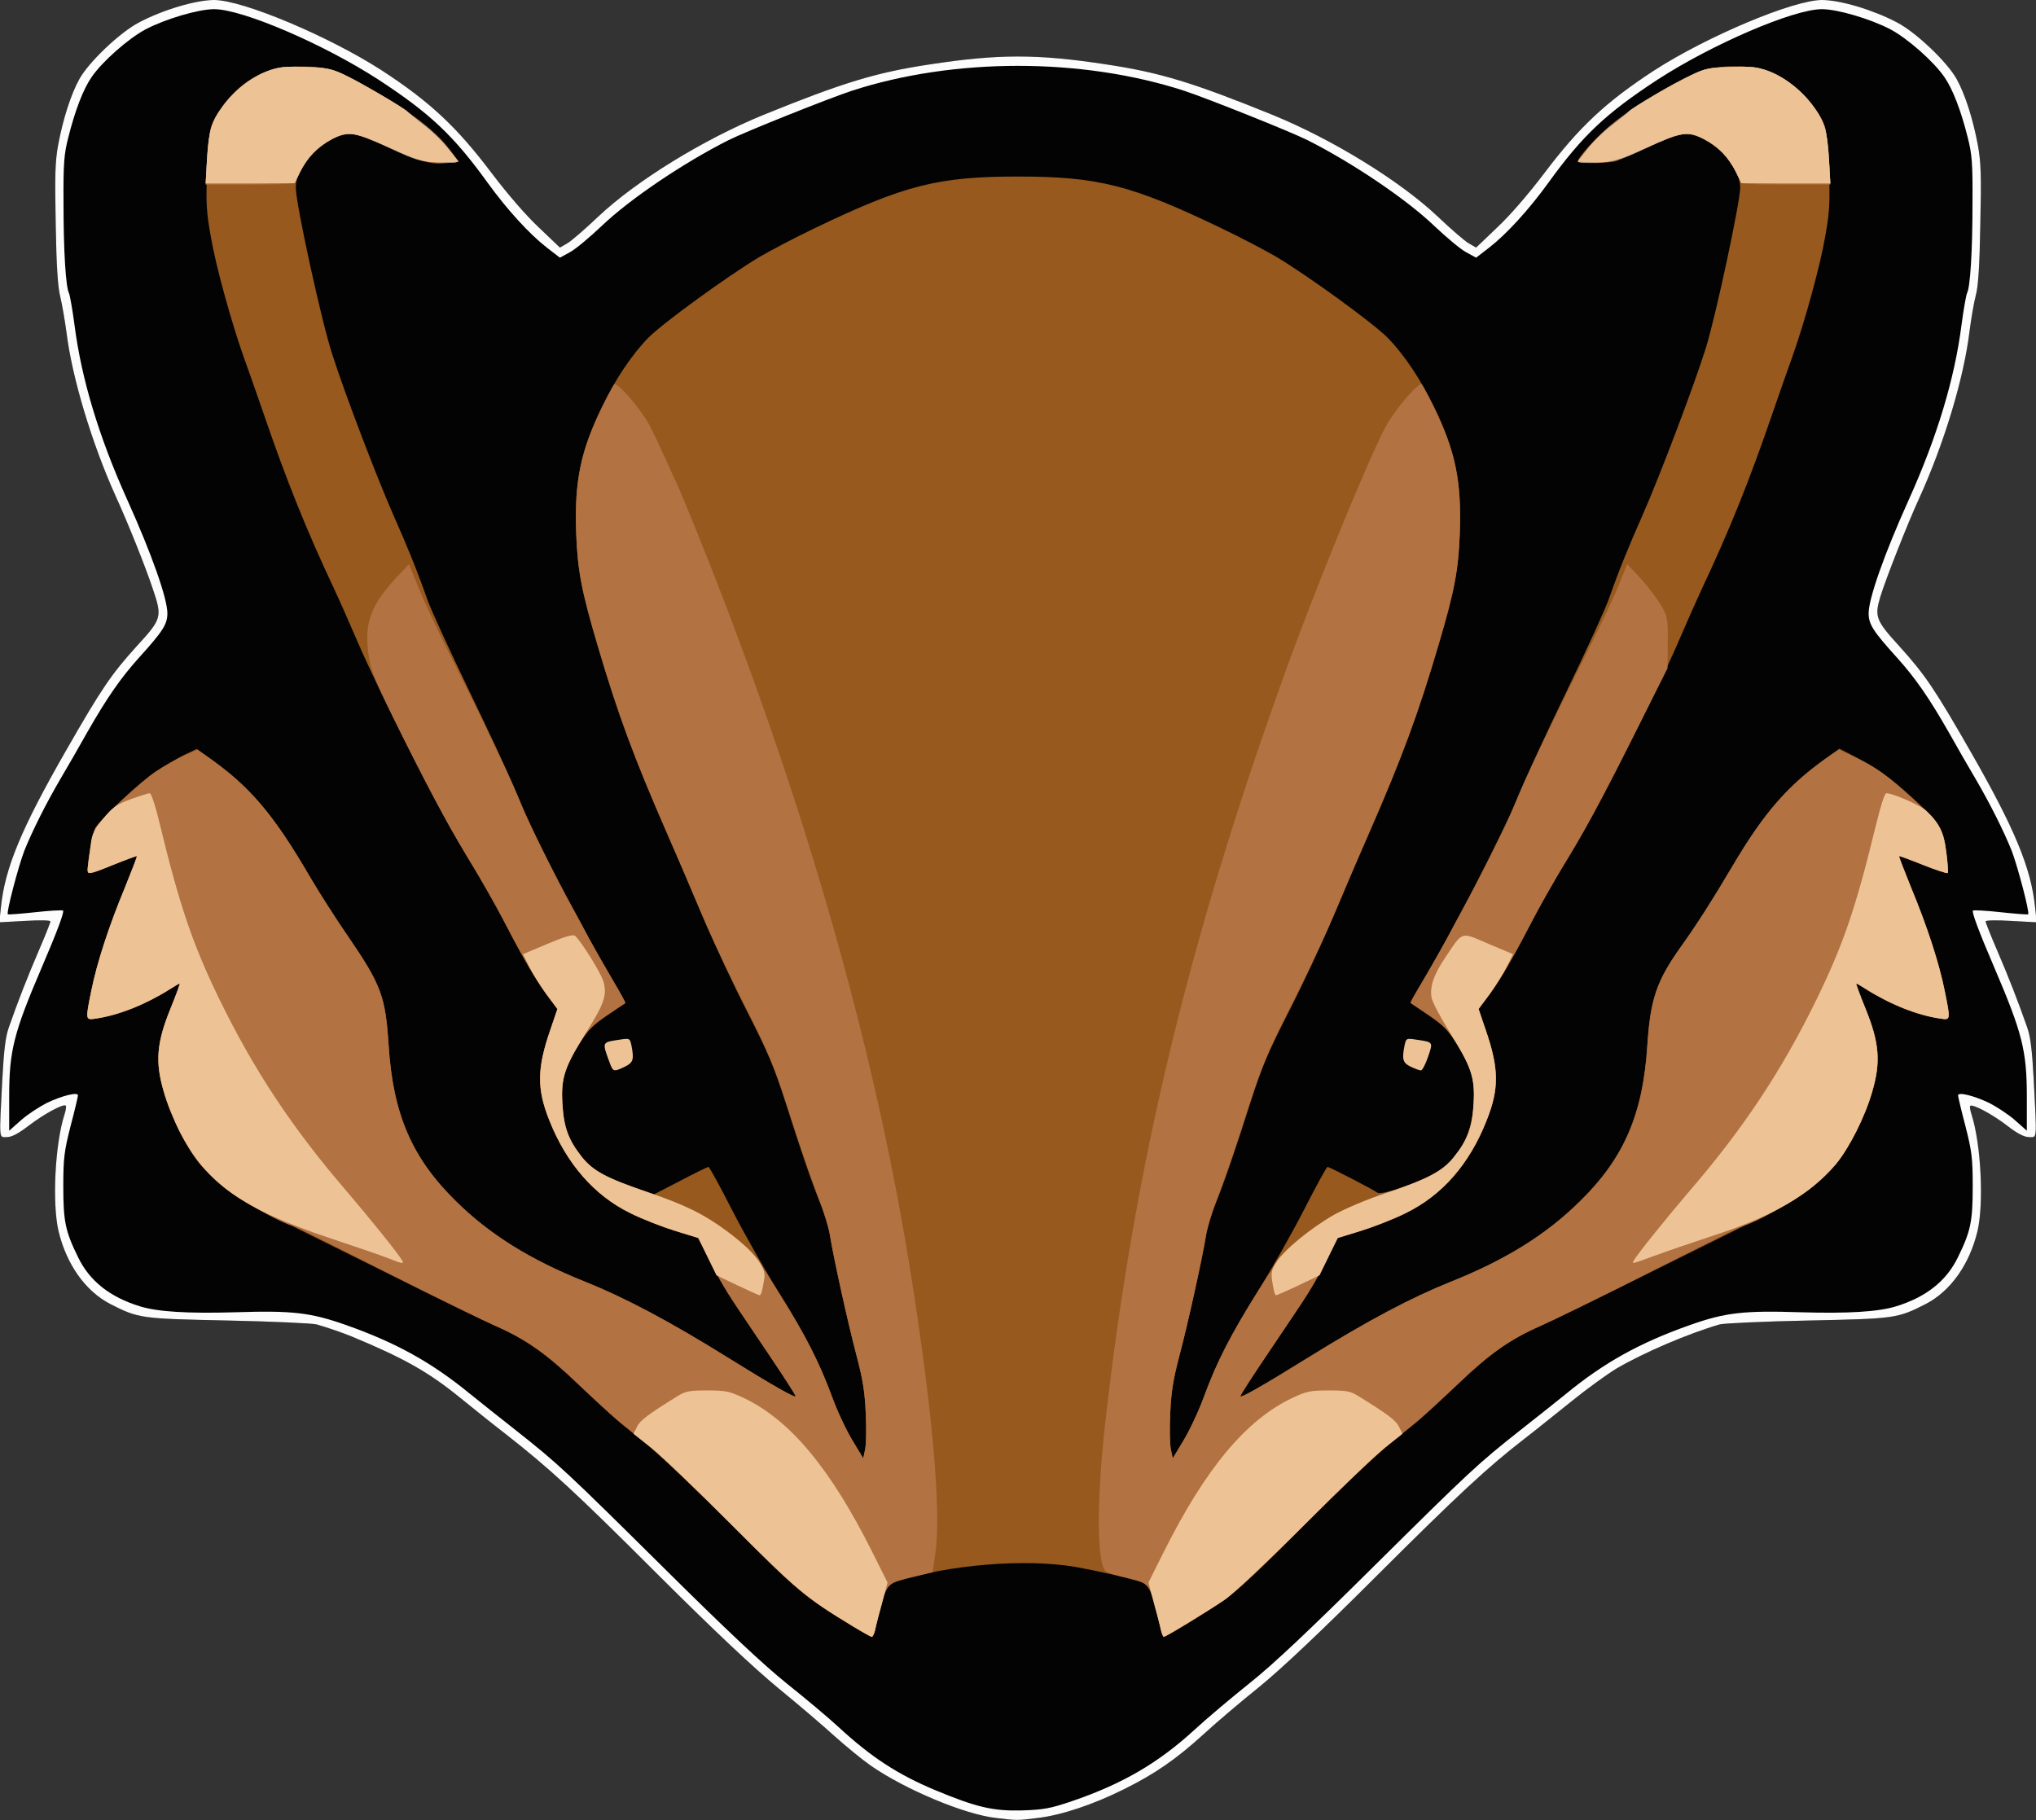 <!DOCTYPE svg PUBLIC "-//W3C//DTD SVG 20010904//EN" "http://www.w3.org/TR/2001/REC-SVG-20010904/DTD/svg10.dtd">
<svg version="1.0" xmlns="http://www.w3.org/2000/svg" width="888px" height="794px" viewBox="0 0 8880 7940" preserveAspectRatio="xMidYMid meet">
<rect x="0" y="0" width="8880" height="7940" fill="#333333" stroke="none"/>
<g id="layer101" fill="#040303" stroke="none">
<path d="M4345 7930 c-137 -15 -397 -124 -548 -229 -40 -28 -110 -86 -157 -128 -47 -43 -157 -137 -245 -209 -109 -90 -275 -246 -525 -495 -362 -362 -472 -463 -666 -615 -56 -43 -144 -114 -197 -157 -139 -113 -244 -172 -472 -267 -36 -15 -117 -43 -154 -53 -20 -5 -193 -13 -386 -17 -382 -8 -390 -9 -514 -72 -108 -56 -191 -172 -226 -319 -28 -122 -15 -379 26 -507 6 -18 9 -36 6 -39 -10 -10 -93 35 -159 85 -47 36 -76 52 -98 52 -35 0 -34 19 -20 -250 7 -130 14 -189 29 -230 41 -117 81 -219 130 -333 28 -65 51 -123 51 -128 0 -5 -48 -6 -112 -2 l-111 6 7 -65 c17 -170 88 -342 281 -679 158 -276 200 -337 310 -459 112 -122 113 -128 71 -253 -32 -96 -108 -286 -162 -404 -103 -228 -190 -517 -214 -713 -7 -52 -19 -122 -27 -155 -11 -42 -17 -137 -20 -317 -4 -213 -3 -272 11 -348 21 -111 55 -218 92 -285 41 -74 176 -203 260 -247 104 -55 248 -98 328 -98 124 0 500 158 731 307 210 137 327 246 480 449 69 91 150 185 206 237 l91 87 31 -18 c17 -9 78 -62 136 -117 165 -156 459 -337 721 -444 347 -141 492 -185 725 -220 300 -46 470 -46 770 0 233 35 378 79 725 220 262 107 556 288 721 444 58 55 119 108 136 117 l31 18 91 -87 c56 -52 137 -146 206 -237 153 -203 270 -312 480 -449 231 -149 607 -307 731 -307 80 0 224 43 328 98 84 44 219 173 260 247 37 67 71 174 92 286 14 76 16 134 11 348 -3 181 -9 272 -20 311 -8 30 -20 100 -27 155 -25 207 -112 493 -222 734 -47 102 -144 348 -167 424 -26 87 -20 103 84 217 110 122 152 183 310 459 193 337 264 509 281 679 l7 65 -111 -6 c-64 -4 -112 -3 -112 2 0 5 23 63 51 128 49 114 89 216 130 333 15 41 22 100 29 230 14 269 15 250 -20 250 -21 0 -51 -15 -96 -50 -65 -50 -151 -96 -161 -86 -3 2 0 20 6 38 41 128 54 385 26 507 -35 147 -118 263 -226 319 -124 63 -132 64 -514 72 -192 4 -366 12 -385 17 -137 40 -329 122 -449 192 -40 24 -130 89 -199 145 -69 55 -159 128 -201 160 -163 126 -290 244 -646 599 -247 247 -418 408 -515 487 -80 64 -188 156 -240 204 -121 110 -212 173 -347 240 -136 68 -275 114 -378 126 -87 11 -91 11 -180 0z"/>
</g>
<g id="layer102" fill="#97591e" stroke="none">
<path d="M3720 7094 c-206 -125 -242 -154 -503 -416 -243 -243 -353 -346 -457 -428 -74 -58 -120 -100 -243 -218 -130 -125 -223 -190 -355 -248 -48 -21 -265 -126 -482 -235 -217 -108 -447 -222 -510 -253 -126 -61 -231 -139 -298 -219 -58 -71 -126 -205 -157 -313 -39 -131 -32 -215 28 -363 25 -61 43 -111 41 -111 -3 0 -23 12 -45 26 -105 66 -223 113 -321 127 -46 7 -46 7 -19 -125 24 -118 75 -276 146 -447 30 -74 54 -136 52 -137 -1 -1 -48 16 -105 39 -56 22 -104 38 -107 35 -10 -9 17 -174 32 -198 28 -44 195 -200 263 -245 36 -23 90 -55 121 -71 l57 -27 68 49 c166 118 273 246 429 514 37 63 109 176 160 250 148 216 166 265 180 479 19 300 101 492 294 681 148 146 324 255 561 350 175 70 376 176 630 335 187 117 290 175 290 165 0 -5 -53 -87 -117 -182 -64 -95 -136 -202 -160 -238 -24 -36 -67 -111 -96 -168 l-52 -102 -100 -31 c-55 -17 -143 -51 -195 -77 -158 -77 -279 -216 -354 -405 -55 -137 -54 -226 4 -393 l31 -92 -60 -83 c-34 -46 -93 -147 -133 -224 -71 -140 -93 -177 -248 -440 -99 -168 -336 -638 -427 -848 -36 -84 -83 -190 -105 -237 -122 -259 -209 -476 -308 -765 -32 -93 -71 -204 -86 -245 -54 -151 -123 -401 -144 -525 -20 -110 -22 -149 -17 -289 6 -177 13 -206 69 -283 86 -119 192 -173 343 -173 116 0 155 13 324 111 153 88 263 173 319 247 l43 57 -48 6 c-70 8 -115 -3 -248 -64 -66 -30 -137 -57 -158 -61 -100 -18 -257 123 -257 232 0 69 111 580 159 727 54 170 194 536 266 700 61 137 104 243 147 365 16 47 100 229 185 405 85 176 180 380 209 453 48 116 156 338 244 497 15 28 47 86 70 130 24 44 70 125 102 179 32 54 57 100 56 101 -2 1 -38 25 -81 55 -63 43 -85 66 -121 124 -65 104 -80 159 -73 264 6 99 26 154 85 229 45 56 107 93 228 133 l86 30 116 -60 c63 -33 118 -60 122 -60 4 0 50 84 103 188 53 103 143 262 200 353 121 193 180 310 237 464 22 61 62 145 88 188 l47 78 8 -38 c5 -21 6 -92 3 -158 -4 -94 -13 -149 -41 -255 -38 -145 -98 -417 -114 -515 -5 -33 -24 -96 -41 -140 -43 -107 -86 -233 -155 -450 -48 -149 -76 -216 -165 -390 -59 -115 -142 -293 -185 -395 -43 -102 -118 -275 -166 -386 -144 -330 -216 -523 -304 -824 -69 -233 -86 -323 -92 -485 -8 -224 19 -356 112 -550 58 -119 132 -230 203 -302 62 -63 344 -268 484 -352 48 -28 156 -85 240 -125 393 -189 539 -226 888 -226 349 0 495 37 888 226 84 40 192 97 240 125 140 84 422 289 484 352 71 72 145 183 203 302 93 194 120 326 112 550 -6 162 -23 252 -92 485 -88 301 -160 494 -304 824 -48 111 -123 284 -166 386 -43 102 -126 280 -185 395 -89 174 -117 241 -165 390 -69 217 -112 343 -155 450 -17 44 -36 107 -41 140 -16 98 -76 370 -114 515 -28 106 -37 161 -41 255 -3 66 -2 137 3 158 l8 38 47 -78 c26 -43 66 -127 88 -188 57 -154 116 -271 237 -464 57 -91 147 -250 200 -353 53 -104 99 -188 103 -188 9 0 200 99 217 112 15 12 154 -32 237 -75 110 -58 175 -167 183 -309 7 -105 -8 -160 -73 -264 -36 -58 -58 -81 -121 -124 -43 -30 -79 -54 -81 -56 -2 -1 14 -30 36 -65 126 -206 365 -668 436 -841 29 -73 124 -277 209 -453 85 -176 169 -358 185 -405 43 -122 86 -228 147 -365 75 -170 226 -569 276 -730 44 -143 149 -635 149 -697 0 -74 -74 -170 -162 -212 -72 -34 -95 -30 -242 36 -60 27 -121 54 -135 60 -26 10 -159 13 -168 4 -11 -10 88 -119 160 -175 87 -69 293 -191 374 -221 76 -28 221 -28 298 1 99 37 208 144 243 239 8 20 16 102 19 196 5 140 3 179 -17 289 -21 124 -90 374 -144 525 -15 41 -54 152 -86 245 -99 289 -186 506 -308 765 -22 47 -69 153 -105 237 -91 210 -328 680 -427 848 -155 263 -177 300 -248 440 -40 77 -99 178 -133 224 l-60 83 31 92 c58 167 59 256 4 393 -75 191 -194 327 -354 405 -52 26 -140 60 -195 77 l-100 31 -52 102 c-29 57 -72 132 -96 168 -24 36 -96 143 -160 238 -64 95 -117 177 -117 182 0 10 97 -45 295 -168 263 -163 450 -262 625 -332 237 -95 413 -204 561 -350 193 -189 275 -381 294 -681 13 -200 40 -280 146 -429 70 -97 140 -207 224 -350 136 -230 239 -350 399 -465 l69 -49 72 37 c94 49 145 86 247 178 117 107 135 136 147 238 6 47 9 87 6 89 -3 3 -51 -13 -107 -35 -57 -23 -104 -40 -105 -39 -2 1 22 63 52 137 71 171 122 329 146 447 27 132 27 132 -18 125 -99 -14 -217 -61 -322 -127 -22 -14 -42 -26 -45 -26 -2 0 16 50 41 111 60 148 67 232 28 363 -31 108 -99 242 -157 313 -67 80 -172 158 -298 219 -63 31 -293 145 -510 253 -217 109 -434 214 -482 235 -132 58 -225 123 -355 248 -123 118 -169 160 -243 218 -104 82 -214 185 -457 428 -214 214 -275 270 -358 324 -141 91 -225 141 -231 135 -3 -3 -12 -34 -20 -68 -30 -131 -42 -157 -79 -169 -55 -18 -183 -47 -283 -65 -220 -38 -560 -10 -787 65 -39 13 -50 39 -89 213 -4 15 -10 27 -14 27 -4 0 -41 -21 -82 -46z"/>
</g>
<g id="layer103" fill="#b27242" stroke="none">
<path d="M3720 7094 c-209 -127 -240 -153 -525 -439 -154 -154 -314 -307 -355 -340 -41 -33 -77 -62 -80 -65 -3 -3 -27 -23 -55 -45 -27 -22 -108 -96 -180 -164 -141 -135 -229 -198 -363 -257 -48 -21 -238 -114 -422 -207 -443 -224 -441 -223 -470 -232 -56 -16 -221 -110 -286 -161 -38 -31 -88 -79 -112 -107 -58 -71 -126 -205 -157 -313 -39 -131 -32 -215 28 -363 25 -61 43 -111 41 -111 -3 0 -23 12 -45 26 -105 66 -223 113 -321 127 -46 7 -46 7 -19 -125 24 -118 75 -276 146 -447 30 -74 54 -136 52 -137 -1 -1 -48 16 -105 39 -56 22 -104 38 -107 35 -10 -10 17 -174 32 -198 29 -44 196 -200 265 -246 36 -24 92 -56 123 -69 l56 -25 32 22 c195 135 297 254 462 538 37 63 109 176 160 250 148 216 166 265 180 479 19 300 101 492 294 681 148 146 324 255 561 350 175 70 362 169 625 332 198 123 295 178 295 168 0 -5 -53 -87 -117 -182 -190 -281 -200 -297 -255 -405 l-53 -103 -100 -31 c-55 -17 -143 -51 -195 -77 -158 -77 -279 -216 -354 -405 -55 -138 -54 -226 4 -395 l32 -92 -30 -38 c-50 -63 -99 -145 -193 -323 -49 -94 -112 -205 -138 -247 -96 -155 -172 -293 -310 -569 -120 -241 -142 -292 -152 -355 -23 -151 5 -229 135 -365 l40 -42 41 102 c23 56 78 174 122 262 173 344 284 576 332 697 27 69 146 307 221 443 15 28 47 86 70 130 24 44 70 125 102 179 32 54 57 100 56 101 -2 1 -37 25 -80 53 -63 43 -84 64 -121 124 -66 106 -81 160 -74 266 6 99 26 154 85 229 49 61 105 91 289 154 166 56 246 96 348 175 110 84 109 83 218 257 120 190 180 308 237 462 22 61 62 145 88 188 l47 78 8 -38 c5 -21 6 -92 3 -158 -4 -94 -13 -149 -41 -255 -39 -148 -98 -418 -115 -520 -5 -36 -28 -110 -50 -165 -21 -55 -67 -185 -101 -290 -102 -316 -98 -306 -266 -640 -49 -99 -116 -243 -148 -320 -32 -77 -97 -230 -146 -341 -144 -329 -215 -522 -304 -824 -69 -233 -86 -323 -92 -485 -8 -226 19 -359 114 -550 24 -49 48 -94 52 -98 13 -13 119 111 154 178 17 33 48 98 69 145 21 47 43 94 48 105 25 54 126 302 200 495 400 1040 677 2036 824 2965 93 588 132 1029 106 1207 l-12 86 -95 23 c-113 27 -109 21 -157 232 -4 15 -10 27 -14 27 -4 -1 -41 -21 -82 -46z"/>
<path d="M5064 7113 c-47 -208 -46 -206 -144 -229 -45 -10 -88 -23 -96 -29 -41 -31 -42 -305 -4 -645 126 -1120 362 -2106 788 -3285 129 -359 360 -923 436 -1065 39 -72 144 -196 157 -183 4 4 28 49 52 98 95 191 122 324 114 550 -6 162 -23 252 -92 485 -89 302 -160 495 -304 824 -49 111 -114 264 -146 341 -32 77 -99 221 -148 320 -168 334 -164 324 -266 640 -34 105 -80 235 -101 290 -22 55 -45 129 -50 165 -17 102 -76 372 -115 520 -28 106 -37 161 -41 255 -3 66 -2 137 3 158 l8 38 47 -78 c26 -43 67 -130 90 -193 55 -151 117 -270 239 -465 88 -139 111 -168 174 -220 108 -89 216 -146 377 -200 185 -62 251 -97 299 -158 60 -75 80 -130 86 -229 7 -106 -8 -160 -74 -266 -37 -60 -58 -81 -121 -124 -43 -28 -78 -52 -80 -53 -1 -1 24 -47 56 -101 32 -54 78 -135 102 -179 23 -44 55 -102 70 -130 75 -136 194 -374 221 -443 46 -117 160 -356 336 -707 47 -93 102 -211 123 -262 l37 -92 40 42 c50 53 95 112 119 157 16 29 19 55 18 145 l-1 110 -148 295 c-144 288 -219 426 -316 582 -26 42 -89 153 -138 247 -94 178 -143 260 -193 323 l-30 38 32 92 c58 169 59 257 4 395 -75 191 -194 327 -354 405 -52 26 -140 60 -195 77 l-100 31 -53 103 c-55 108 -65 124 -255 405 -64 95 -117 177 -117 182 0 10 97 -45 295 -168 263 -163 450 -262 625 -332 237 -95 413 -204 561 -350 193 -189 275 -381 294 -681 13 -200 40 -280 146 -429 70 -98 140 -208 224 -350 142 -241 246 -359 433 -489 l32 -22 73 35 c91 44 143 81 250 180 118 108 134 133 146 235 6 47 9 87 6 89 -3 3 -51 -13 -107 -35 -57 -23 -104 -40 -105 -39 -2 1 22 63 52 137 71 171 122 329 146 447 27 132 27 132 -18 125 -99 -14 -217 -61 -322 -127 -22 -14 -42 -26 -45 -26 -2 0 16 50 41 111 60 148 67 232 28 363 -31 108 -99 242 -157 313 -24 28 -74 76 -112 107 -65 51 -230 145 -286 161 -29 9 -27 8 -470 232 -184 93 -374 186 -422 207 -134 59 -222 122 -363 257 -72 68 -153 142 -180 164 -28 22 -52 42 -55 45 -3 3 -39 32 -80 65 -41 33 -201 186 -355 340 -164 164 -307 299 -345 324 -73 50 -256 161 -264 161 -3 0 -8 -12 -12 -27z"/>
<path d="M903 695 c4 -60 12 -126 19 -145 34 -95 144 -202 245 -240 49 -18 75 -21 163 -18 120 3 148 14 330 121 123 72 232 157 287 224 65 79 67 76 -33 71 -83 -4 -97 -8 -209 -60 -157 -73 -187 -78 -256 -42 -30 16 -66 42 -82 59 -33 37 -77 109 -77 127 0 10 -40 13 -196 13 l-197 0 6 -110z"/>
<path d="M7590 792 c0 -18 -44 -90 -77 -127 -16 -17 -52 -43 -82 -59 -69 -36 -99 -31 -256 42 -112 52 -126 56 -209 60 -100 5 -98 8 -33 -71 78 -94 266 -225 443 -309 62 -30 80 -33 174 -36 88 -3 114 0 163 18 101 38 211 145 245 240 7 19 15 85 19 145 l6 110 -197 0 c-156 0 -196 -3 -196 -13z"/>
</g>
<g id="layer104" fill="#a3a2a1" stroke="none">
<path d="M903 693 c8 -125 18 -160 69 -230 48 -67 123 -126 195 -153 49 -18 75 -21 163 -18 90 3 114 7 165 31 68 32 263 145 283 164 7 7 39 33 71 57 48 37 88 79 145 155 8 11 -5 12 -79 9 -84 -4 -98 -8 -210 -60 -157 -73 -187 -78 -256 -42 -63 33 -109 80 -141 146 l-23 47 -194 1 -194 0 6 -107z"/>
<path d="M7572 752 c-32 -66 -78 -113 -141 -146 -69 -36 -99 -31 -256 42 -112 52 -126 56 -210 60 -74 3 -87 2 -79 -9 57 -76 97 -118 145 -155 32 -24 64 -50 71 -57 21 -20 199 -124 274 -159 62 -30 80 -33 174 -36 88 -3 114 0 163 18 72 27 147 86 195 153 51 70 61 105 69 230 l6 107 -194 0 -194 -1 -23 -47z"/>
</g>
<g id="layer105" fill="#edc396" stroke="none">
<path d="M3720 7094 c-207 -126 -240 -154 -525 -439 -154 -155 -314 -308 -356 -341 l-76 -60 15 -30 c13 -28 49 -55 177 -134 35 -22 52 -25 130 -25 80 0 97 4 157 32 202 95 380 307 564 676 l65 130 -24 91 c-14 50 -28 103 -31 119 -4 15 -10 27 -14 27 -4 -1 -41 -21 -82 -46z"/>
<path d="M5064 7113 c-3 -16 -17 -69 -31 -119 l-24 -91 65 -130 c184 -369 362 -581 564 -676 60 -28 77 -32 157 -32 78 0 95 3 130 25 128 79 164 106 177 134 l15 30 -76 60 c-42 33 -202 186 -356 341 -162 162 -307 299 -345 324 -72 49 -256 161 -264 161 -3 0 -8 -12 -12 -27z"/>
<path d="M3215 5606 l-90 -43 -40 -82 -39 -81 -101 -31 c-55 -17 -143 -51 -195 -77 -158 -77 -279 -216 -354 -405 -55 -138 -54 -226 4 -394 l31 -92 -47 -63 c-25 -35 -59 -88 -75 -120 l-28 -56 107 -45 c78 -33 110 -42 120 -35 25 21 112 160 123 197 18 59 5 99 -73 222 -96 154 -112 200 -105 314 6 102 25 156 85 232 49 61 105 91 289 154 161 55 243 95 343 169 116 86 172 156 164 204 -10 61 -14 76 -22 76 -4 -1 -47 -20 -97 -44z"/>
<path d="M5556 5628 c-15 -72 -14 -84 11 -123 33 -52 149 -147 251 -206 45 -25 143 -67 224 -94 185 -62 251 -97 299 -158 61 -76 80 -130 86 -232 7 -114 -9 -160 -105 -314 -39 -62 -74 -129 -78 -148 -9 -49 9 -102 62 -180 76 -113 63 -109 186 -56 l107 45 -28 56 c-16 32 -50 85 -75 120 l-47 63 31 92 c58 168 59 256 4 394 -75 191 -194 327 -354 405 -52 26 -140 60 -195 77 l-101 31 -39 81 -40 82 -92 44 c-51 24 -95 43 -98 43 -2 0 -7 -10 -9 -22z"/>
<path d="M1695 5489 c-27 -11 -144 -51 -258 -89 -378 -126 -536 -237 -652 -461 -24 -47 -56 -125 -70 -175 -39 -131 -32 -215 28 -363 25 -61 43 -111 41 -111 -3 0 -23 12 -45 26 -105 66 -223 113 -322 127 -45 7 -45 7 -18 -125 24 -118 75 -276 146 -447 30 -74 54 -136 52 -137 -1 -1 -45 15 -97 36 -121 50 -123 50 -116 3 3 -21 8 -62 12 -91 5 -44 14 -63 54 -111 41 -50 58 -62 120 -85 39 -14 77 -26 83 -26 7 0 26 58 46 143 84 346 142 517 256 752 154 316 322 569 562 847 97 114 220 266 237 296 10 16 0 15 -59 -9z"/>
<path d="M7126 5498 c17 -30 140 -182 237 -296 240 -278 408 -531 562 -847 116 -239 169 -395 256 -752 21 -87 39 -143 46 -143 29 0 150 53 175 77 58 55 76 94 87 182 6 47 9 87 6 89 -3 3 -51 -13 -107 -35 -57 -23 -104 -40 -105 -39 -2 1 22 63 52 137 71 171 122 329 146 447 27 132 27 132 -18 125 -99 -14 -217 -61 -322 -127 -22 -14 -42 -26 -45 -26 -2 0 16 50 41 111 60 148 67 232 28 363 -31 108 -99 242 -157 313 -109 131 -274 228 -537 313 -97 32 -213 72 -259 89 -95 35 -96 35 -86 19z"/>
<path d="M2660 4638 c-35 -95 -36 -91 42 -103 45 -7 45 -6 52 25 12 62 8 75 -29 93 -48 23 -51 22 -65 -15z"/>
<path d="M6153 4653 c-35 -17 -39 -32 -27 -93 7 -31 7 -32 52 -25 74 11 73 9 50 76 -11 32 -25 59 -31 58 -7 0 -27 -8 -44 -16z"/>
<path d="M903 693 c8 -125 18 -160 69 -230 48 -67 123 -126 195 -153 49 -18 75 -21 163 -18 90 3 114 7 165 31 69 32 265 146 280 163 6 6 39 33 73 60 35 26 84 73 108 104 l44 55 -63 3 c-75 4 -110 -6 -247 -68 -142 -65 -173 -69 -241 -34 -63 33 -109 80 -141 146 l-23 47 -194 1 -194 0 6 -107z"/>
<path d="M7572 752 c-32 -66 -78 -113 -141 -146 -68 -35 -99 -31 -241 34 -137 62 -172 72 -247 68 l-63 -3 44 -55 c24 -31 73 -78 108 -104 34 -27 68 -54 73 -60 16 -18 194 -122 271 -158 62 -30 80 -33 174 -36 88 -3 114 0 163 18 72 27 147 86 195 153 51 70 61 105 69 230 l6 107 -194 0 -194 -1 -23 -47z"/>
</g>
<g id="layer106" fill="#fcfcfc" stroke="none">
<path d="M4345 7930 c-137 -15 -397 -124 -548 -229 -40 -28 -110 -86 -157 -128 -47 -43 -157 -137 -245 -209 -109 -90 -275 -246 -525 -495 -362 -362 -472 -463 -666 -615 -56 -43 -144 -114 -197 -157 -139 -113 -244 -172 -472 -267 -36 -15 -117 -43 -154 -53 -20 -5 -193 -13 -386 -17 -382 -8 -390 -9 -514 -72 -108 -56 -191 -172 -226 -319 -28 -122 -15 -379 26 -507 6 -18 9 -36 6 -39 -10 -10 -93 35 -159 85 -47 36 -76 52 -98 52 -35 0 -34 19 -20 -250 7 -130 14 -189 29 -230 41 -117 81 -219 130 -333 28 -65 51 -123 51 -128 0 -5 -48 -6 -112 -2 l-111 6 7 -65 c17 -170 88 -342 281 -679 158 -276 200 -337 310 -459 112 -122 113 -128 71 -253 -32 -96 -108 -286 -162 -404 -103 -228 -190 -517 -214 -713 -7 -52 -19 -122 -27 -155 -11 -42 -17 -137 -20 -317 -4 -213 -3 -272 11 -348 21 -111 55 -218 92 -285 41 -74 176 -203 260 -247 104 -55 248 -98 328 -98 124 0 500 158 731 307 210 137 327 246 480 449 69 91 150 185 206 237 l91 87 31 -18 c17 -9 78 -62 136 -117 165 -156 459 -337 721 -444 347 -141 492 -185 725 -220 300 -46 470 -46 770 0 233 35 378 79 725 220 262 107 556 288 721 444 58 55 119 108 136 117 l31 18 91 -87 c56 -52 137 -146 206 -237 153 -203 270 -312 480 -449 231 -149 607 -307 731 -307 80 0 224 43 328 98 84 44 219 173 260 247 37 67 71 174 92 286 14 76 16 134 11 348 -3 181 -9 272 -20 311 -8 30 -20 100 -27 155 -25 207 -112 493 -222 734 -47 102 -144 348 -167 424 -26 87 -20 103 84 217 110 122 152 183 310 459 193 337 264 509 281 679 l7 65 -111 -6 c-64 -4 -112 -3 -112 2 0 5 23 63 51 128 49 114 89 216 130 333 15 41 22 100 29 230 14 269 15 250 -20 250 -21 0 -51 -15 -96 -50 -65 -50 -151 -96 -161 -86 -3 2 0 20 6 38 41 128 54 385 26 507 -35 147 -118 263 -226 319 -124 63 -132 64 -514 72 -192 4 -366 12 -385 17 -137 40 -329 122 -449 192 -40 24 -130 89 -199 145 -69 55 -159 128 -201 160 -163 126 -290 244 -646 599 -247 247 -418 408 -515 487 -80 64 -188 156 -240 204 -121 110 -212 173 -347 240 -136 68 -275 114 -378 126 -87 11 -91 11 -180 0z m329 -73 c220 -75 377 -166 536 -312 52 -48 160 -139 240 -203 101 -80 264 -234 535 -503 425 -421 460 -454 645 -600 69 -54 159 -126 200 -159 167 -137 322 -223 540 -300 155 -55 235 -64 484 -56 208 6 339 -2 416 -26 130 -40 219 -110 269 -213 56 -114 65 -156 65 -310 0 -124 -4 -154 -32 -264 -18 -68 -32 -128 -32 -133 0 -16 69 1 136 33 33 17 84 50 112 75 l52 46 0 -149 c0 -200 -20 -278 -142 -563 -67 -156 -99 -242 -93 -248 3 -3 58 0 121 7 64 7 118 11 120 9 7 -8 -46 -209 -72 -277 -35 -87 -94 -205 -159 -316 -29 -49 -81 -139 -115 -200 -88 -154 -147 -238 -225 -325 -106 -117 -125 -147 -125 -195 0 -64 68 -258 175 -495 124 -275 200 -528 230 -762 9 -68 20 -130 24 -139 14 -25 24 -181 24 -394 1 -172 -2 -212 -21 -286 -29 -116 -65 -210 -101 -262 -47 -69 -161 -169 -236 -209 -88 -46 -231 -88 -299 -88 -123 0 -477 152 -716 307 -225 147 -328 244 -476 449 -86 119 -183 225 -259 284 l-57 44 -42 -23 c-24 -12 -87 -65 -142 -117 -120 -115 -357 -275 -552 -373 -74 -37 -434 -181 -537 -215 -446 -145 -1004 -145 -1450 0 -103 34 -463 178 -537 215 -195 98 -432 258 -552 373 -55 52 -118 105 -142 117 l-42 23 -57 -44 c-76 -59 -173 -165 -259 -284 -148 -205 -251 -302 -476 -449 -239 -155 -593 -307 -716 -307 -68 0 -211 42 -299 88 -75 40 -189 140 -236 209 -36 52 -72 146 -101 262 -19 74 -22 114 -21 286 0 213 10 369 24 394 4 9 15 71 24 139 30 234 106 487 230 762 107 237 175 431 175 495 0 48 -19 78 -125 195 -78 87 -137 171 -225 325 -34 61 -86 151 -115 200 -65 111 -124 229 -159 316 -26 68 -79 269 -72 277 2 2 56 -2 120 -9 63 -7 118 -10 121 -7 6 6 -26 92 -93 248 -122 285 -142 363 -142 563 l0 149 52 -46 c28 -25 79 -58 112 -75 67 -32 136 -49 136 -33 0 5 -14 65 -32 133 -28 110 -32 140 -32 264 0 154 9 196 65 310 50 103 139 173 269 213 77 24 208 32 416 26 249 -8 329 1 484 56 218 77 373 163 540 300 41 33 131 105 200 159 185 146 220 179 645 600 273 271 434 422 536 504 80 64 182 149 226 190 143 132 258 207 423 276 178 74 251 91 375 88 96 -3 124 -8 219 -40z"/>
</g>


</svg>